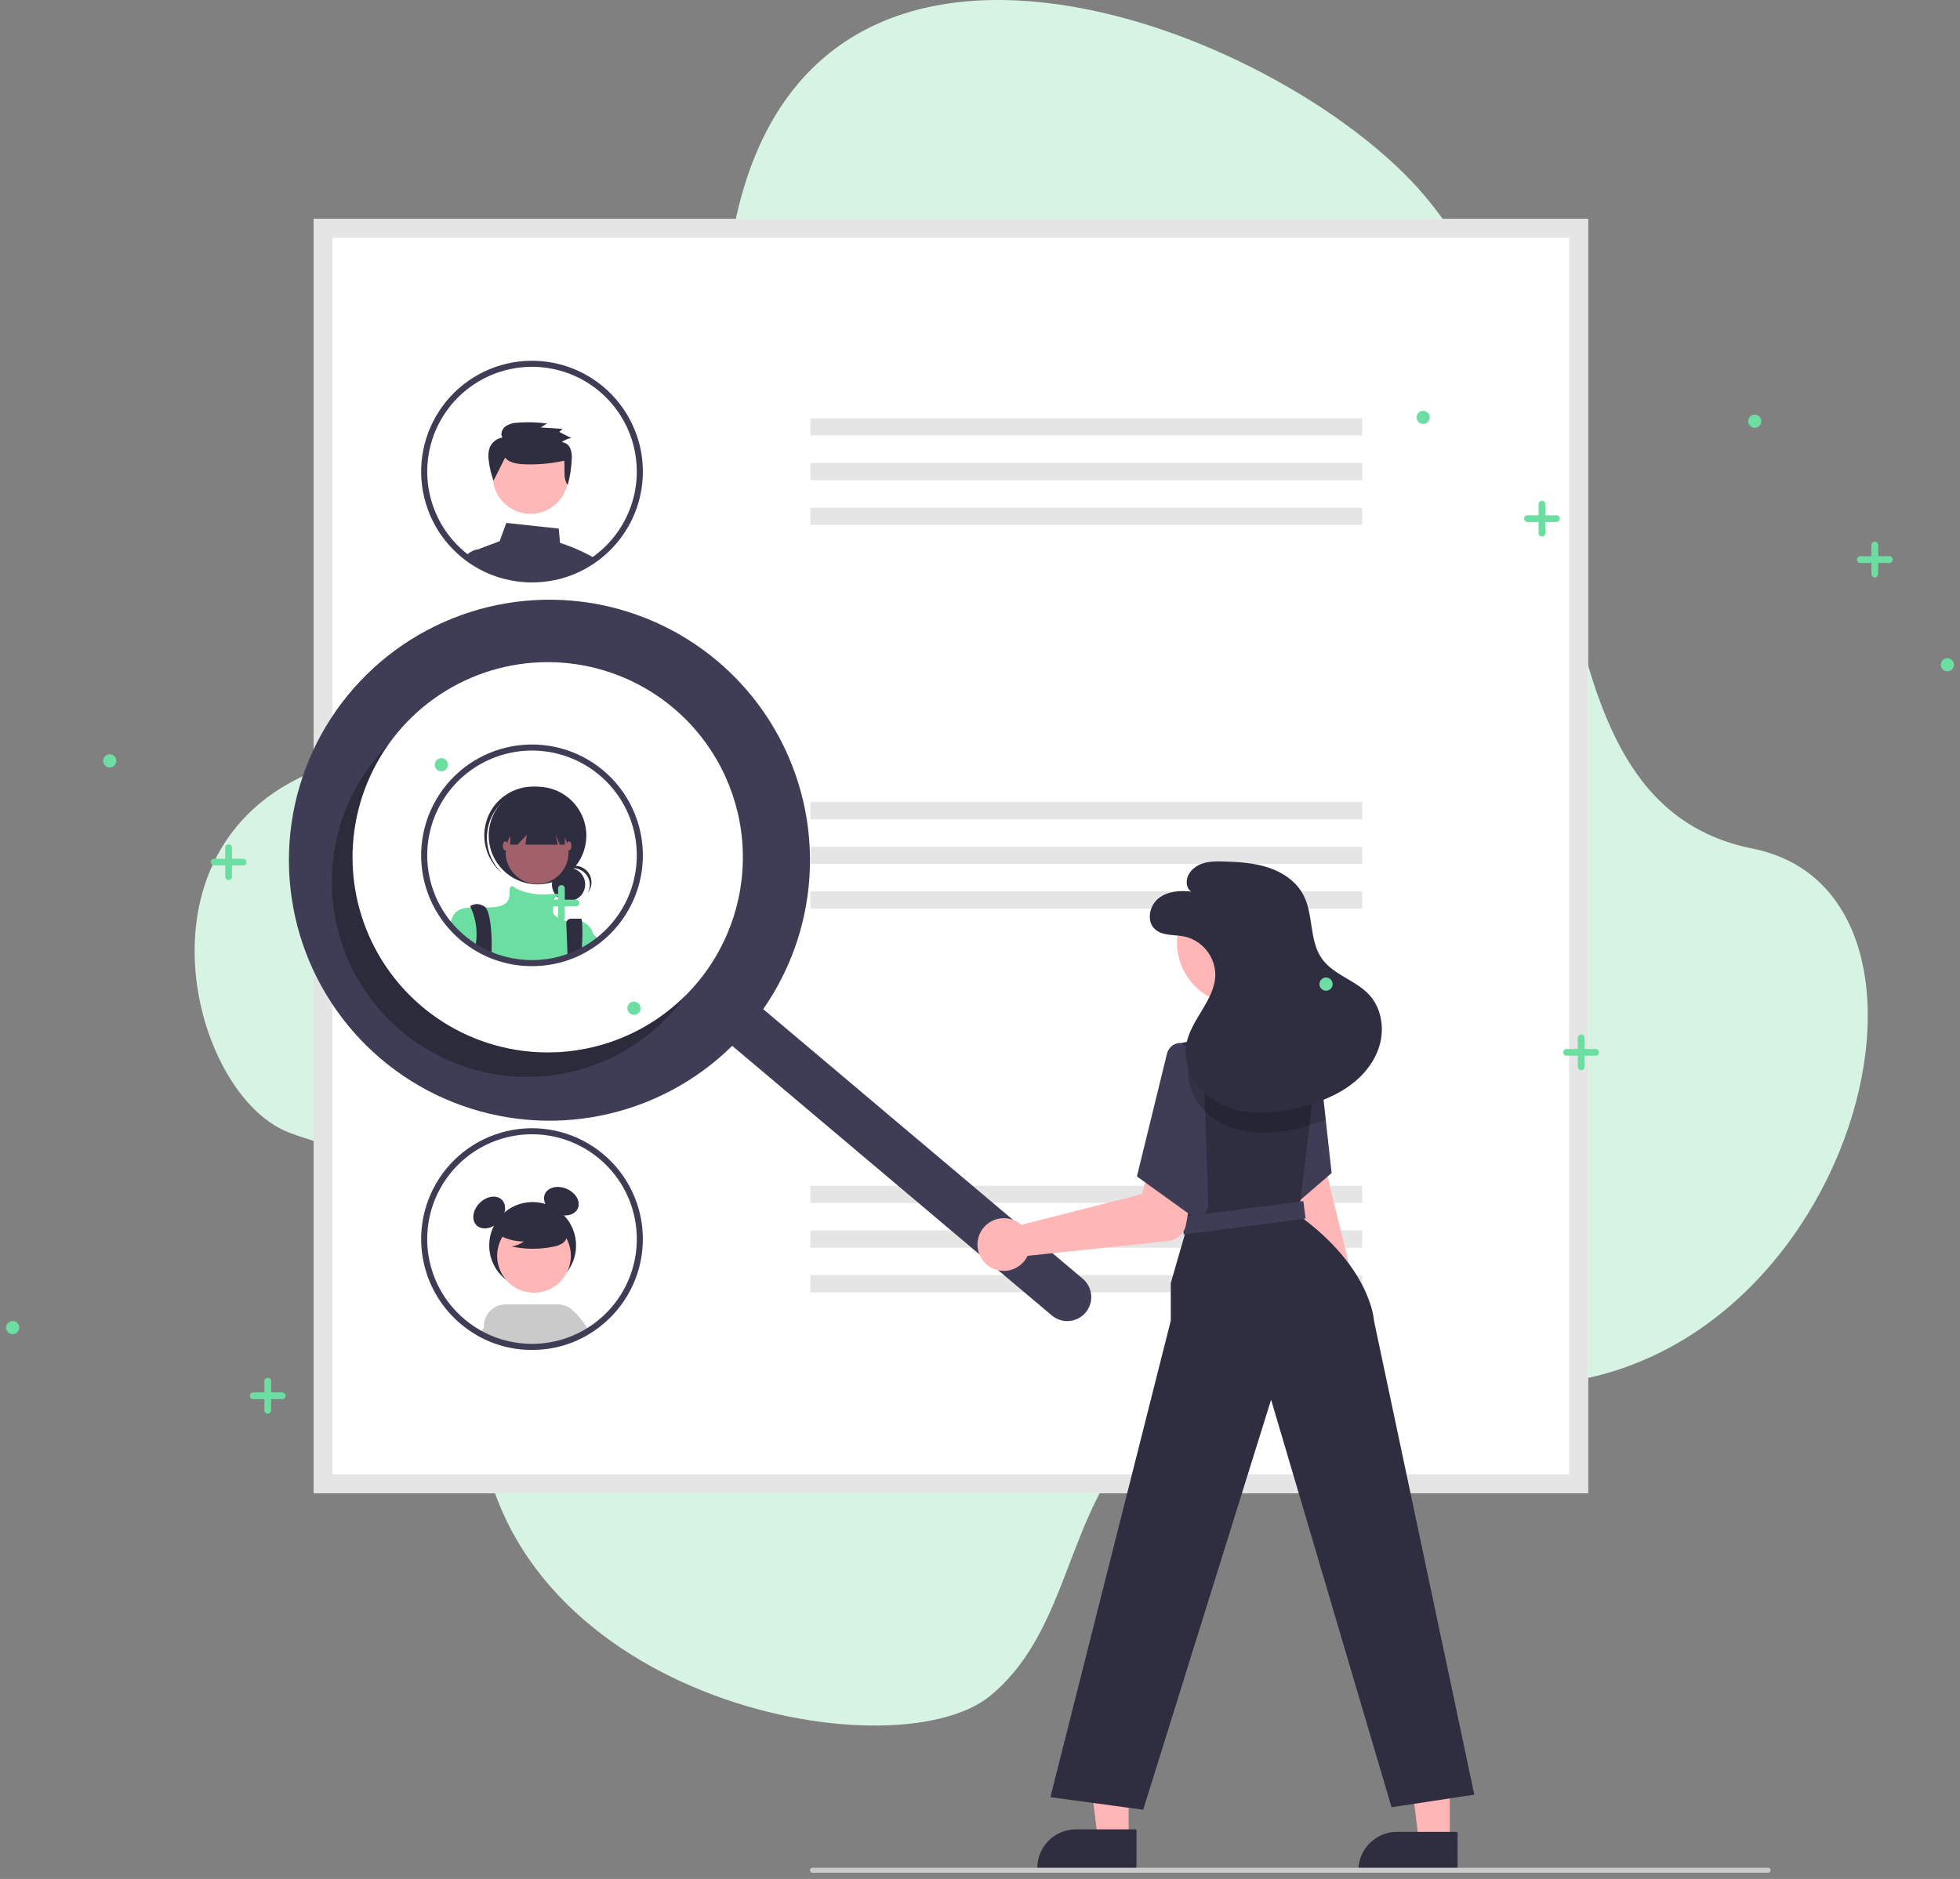 <svg width="291" height="279" viewBox="0 0 291 279" fill="none" xmlns="http://www.w3.org/2000/svg">
<rect x="0" y="0" width="291" height="279" fill="#808080" stroke="none"/>
<path d="M55.037 112.149C55.037 112.149 98.756 110.398 108.204 38.533C116.594 -25.29 190.315 3.76 211.626 29.202C239.231 62.159 224.516 118.852 260.227 126.014C295.938 133.176 272.618 212.804 218.41 205.183C150.978 195.701 167.293 235.105 147.05 251.783C132.522 263.753 72.953 252.23 70.968 208.779C69.297 172.215 53.874 172.331 42.941 168.185C27.175 162.206 17.24 118.901 55.037 112.149Z" fill="#D7F3E4"/>
<path d="M235.768 221.719H46.562V32.512H235.768V221.719Z" fill="white"/>
<path d="M235.768 221.719H46.562V32.512H235.768V221.719ZM49.357 218.923H232.973V35.307H49.357V218.923Z" fill="#E5E5E5"/>
<path d="M202.251 62.112H120.316V64.665H202.251V62.112Z" fill="#E5E5E5"/>
<path d="M202.251 68.749H120.316V71.301H202.251V68.749Z" fill="#E5E5E5"/>
<path d="M202.251 75.385H120.316V77.937H202.251V75.385Z" fill="#E5E5E5"/>
<path d="M202.251 119.096H120.316V121.648H202.251V119.096Z" fill="#E5E5E5"/>
<path d="M202.251 125.73H120.316V128.283H202.251V125.73Z" fill="#E5E5E5"/>
<path d="M202.251 132.366H120.316V134.919H202.251V132.366Z" fill="#E5E5E5"/>
<path d="M202.251 176.076H120.316V178.628H202.251V176.076Z" fill="#E5E5E5"/>
<path d="M202.251 182.713H120.316V185.265H202.251V182.713Z" fill="#E5E5E5"/>
<path d="M202.251 189.349H120.316V191.901H202.251V189.349Z" fill="#E5E5E5"/>
<path d="M87.516 82.448C86.116 81.711 84.655 81.096 83.149 80.611L82.957 78.487L75.169 77.647L74.18 80.363L71.385 81.411C71.285 81.449 71.19 81.499 71.101 81.559H71.098C70.942 81.665 70.809 81.801 70.708 81.959C70.606 82.118 70.538 82.295 70.507 82.481C70.478 82.666 70.485 82.854 70.528 83.036L70.676 83.642C70.888 83.769 71.107 83.89 71.326 84.005L71.465 84.076C71.784 84.242 72.109 84.398 72.443 84.543C72.511 84.573 72.584 84.602 72.652 84.632C72.658 84.635 72.661 84.635 72.667 84.638C72.824 84.703 72.98 84.765 73.14 84.824C73.664 85.024 74.198 85.195 74.741 85.338C76.126 85.707 77.553 85.894 78.987 85.893C79.51 85.893 80.027 85.87 80.538 85.819C81.706 85.712 82.858 85.479 83.977 85.125C83.98 85.125 83.983 85.122 83.985 85.122C84.692 84.897 85.382 84.624 86.051 84.304C86.053 84.301 86.059 84.301 86.062 84.298C86.213 84.227 86.358 84.15 86.506 84.076L86.576 84.041C86.695 83.979 86.813 83.917 86.931 83.852C87.227 83.689 87.516 83.518 87.802 83.335C87.882 83.287 87.959 83.237 88.039 83.184C88.151 83.11 88.263 83.033 88.373 82.954C88.098 82.776 87.811 82.608 87.516 82.448Z" fill="#3F3D56"/>
<path d="M72.9 83.757L72.412 81.556H71.139C71.126 81.556 71.113 81.557 71.1 81.559H71.097C70.64 81.597 70.199 81.75 69.815 82.002C69.555 82.168 69.323 82.376 69.13 82.616C69.508 82.903 69.901 83.169 70.306 83.423L70.323 83.432C70.439 83.503 70.557 83.573 70.675 83.641C70.888 83.769 71.106 83.89 71.325 84.005L71.464 84.076C71.783 84.241 72.108 84.398 72.442 84.543C72.51 84.572 72.584 84.602 72.651 84.631C72.657 84.634 72.66 84.634 72.666 84.637C72.823 84.702 72.979 84.764 73.139 84.823L72.9 83.757Z" fill="#3F3D56"/>
<path d="M78.758 76.305C81.856 76.305 84.367 73.793 84.367 70.696C84.367 67.598 81.856 65.087 78.758 65.087C75.661 65.087 73.149 67.598 73.149 70.696C73.149 73.793 75.661 76.305 78.758 76.305Z" fill="#FFB8B8"/>
<path d="M74.989 67.964C75.57 68.651 76.553 68.845 77.459 68.924C79.578 69.041 81.703 68.868 83.775 68.408C83.904 69.653 83.554 70.995 84.287 72.018C84.63 70.779 84.83 69.504 84.882 68.219C84.937 67.668 84.865 67.111 84.672 66.592C84.569 66.332 84.394 66.106 84.169 65.94C83.944 65.773 83.676 65.674 83.397 65.652C83.815 65.335 84.304 65.126 84.822 65.043L83.041 64.148L83.499 63.678L80.274 63.481L81.208 62.888C79.803 62.695 78.381 62.65 76.966 62.754C76.305 62.754 75.656 62.934 75.09 63.275C74.557 63.656 74.249 64.413 74.58 64.972C74.166 65.04 73.777 65.212 73.448 65.473C73.12 65.733 72.863 66.073 72.703 66.461C72.5 67.077 72.451 67.733 72.561 68.372C72.682 69.397 72.92 70.406 73.271 71.377L74.989 67.964Z" fill="#2F2E41"/>
<path d="M94.53 64.615C93.743 62.355 92.472 60.293 90.807 58.574C89.141 56.854 87.121 55.519 84.886 54.661C82.651 53.803 80.256 53.443 77.868 53.605C75.479 53.768 73.155 54.45 71.058 55.603C68.96 56.756 67.139 58.353 65.722 60.282C64.305 62.211 63.325 64.427 62.852 66.773C62.379 69.12 62.423 71.541 62.982 73.869C63.541 76.197 64.601 78.374 66.088 80.25C66.236 80.436 66.389 80.622 66.546 80.803C66.558 80.814 66.567 80.826 66.579 80.838C66.964 81.282 67.373 81.704 67.805 82.103C67.917 82.206 68.035 82.312 68.153 82.413C68.378 82.614 68.608 82.806 68.847 82.989C68.942 83.063 69.034 83.137 69.131 83.208C69.509 83.494 69.902 83.76 70.307 84.014L70.325 84.023C70.44 84.094 70.558 84.165 70.676 84.233C70.889 84.36 71.108 84.481 71.326 84.596L71.465 84.667C71.784 84.832 72.109 84.989 72.443 85.134C72.511 85.163 72.585 85.193 72.653 85.222C72.659 85.225 72.662 85.225 72.668 85.228C72.824 85.293 72.981 85.355 73.14 85.415C73.664 85.615 74.199 85.786 74.742 85.929C76.126 86.298 77.554 86.484 78.987 86.484C79.51 86.484 80.027 86.46 80.538 86.41C81.706 86.302 82.859 86.07 83.977 85.716C83.98 85.716 83.983 85.713 83.986 85.713C84.692 85.488 85.382 85.214 86.051 84.894C86.054 84.892 86.06 84.892 86.063 84.889C86.213 84.818 86.358 84.741 86.506 84.667L86.577 84.632C86.695 84.57 86.813 84.507 86.931 84.442C87.227 84.28 87.516 84.109 87.803 83.925C87.883 83.878 87.96 83.828 88.039 83.775C88.152 83.701 88.264 83.624 88.373 83.544C88.518 83.444 88.663 83.341 88.805 83.234C88.849 83.202 88.896 83.169 88.94 83.134C91.708 81.033 93.74 78.109 94.744 74.783C95.748 71.456 95.673 67.897 94.53 64.615ZM88.397 82.416C88.299 82.493 88.199 82.566 88.098 82.634C88.001 82.708 87.903 82.779 87.803 82.844C87.717 82.906 87.632 82.965 87.543 83.021L87.516 83.039C87.451 83.084 87.386 83.125 87.321 83.166C87.076 83.32 86.828 83.468 86.577 83.609L86.497 83.654C86.385 83.716 86.273 83.775 86.16 83.834C86.146 83.843 86.128 83.849 86.113 83.858L86.095 83.866C85.954 83.94 85.809 84.011 85.664 84.079C85.105 84.348 84.53 84.581 83.942 84.776C83.865 84.803 83.788 84.829 83.711 84.853C82.653 85.19 81.561 85.412 80.455 85.515C79.971 85.559 79.48 85.583 78.987 85.583C77.631 85.586 76.281 85.409 74.972 85.057C74.3 84.882 73.642 84.659 73.001 84.389C72.969 84.374 72.933 84.363 72.901 84.348C72.866 84.333 72.833 84.321 72.8 84.307C72.765 84.292 72.733 84.277 72.697 84.259C72.419 84.138 72.145 84.005 71.876 83.866L71.746 83.799C71.418 83.627 71.096 83.444 70.783 83.249C70.691 83.193 70.597 83.134 70.508 83.072C70.484 83.057 70.463 83.042 70.44 83.027C70.23 82.888 70.02 82.744 69.817 82.593C69.678 82.49 69.539 82.386 69.403 82.28C69.175 82.109 68.957 81.925 68.744 81.736C68.632 81.642 68.522 81.538 68.416 81.441C67.997 81.054 67.601 80.644 67.228 80.212C67.105 80.07 66.983 79.928 66.868 79.78C66.842 79.751 66.817 79.721 66.794 79.689C64.875 77.267 63.72 74.328 63.478 71.246C63.235 68.165 63.916 65.082 65.433 62.389C66.95 59.696 69.235 57.517 71.996 56.128C74.757 54.739 77.869 54.204 80.936 54.591C84.002 54.978 86.884 56.27 89.213 58.301C91.542 60.333 93.214 63.012 94.014 65.997C94.815 68.982 94.708 72.138 93.707 75.062C92.707 77.987 90.858 80.546 88.397 82.416Z" fill="#3F3D56"/>
<path d="M94.53 121.597C93.743 119.336 92.472 117.274 90.807 115.555C89.141 113.836 87.121 112.501 84.886 111.643C82.651 110.784 80.256 110.424 77.868 110.587C75.479 110.75 73.155 111.431 71.058 112.584C68.96 113.738 67.139 115.334 65.722 117.264C64.305 119.193 63.325 121.408 62.852 123.755C62.379 126.101 62.423 128.523 62.982 130.85C63.541 133.178 64.601 135.356 66.088 137.232C66.236 137.418 66.389 137.604 66.546 137.784C66.558 137.796 66.567 137.808 66.578 137.82C66.963 138.263 67.373 138.685 67.805 139.084C67.917 139.187 68.035 139.294 68.153 139.394C68.378 139.595 68.608 139.787 68.847 139.97C69.315 140.339 69.802 140.681 70.307 140.996L70.325 141.004C70.653 141.208 70.986 141.397 71.326 141.578L71.465 141.648C71.784 141.814 72.109 141.97 72.443 142.115C72.511 142.145 72.585 142.174 72.653 142.204C72.659 142.207 72.662 142.207 72.668 142.21C73.342 142.49 74.035 142.724 74.742 142.91C76.126 143.279 77.554 143.466 78.987 143.465C79.51 143.465 80.027 143.442 80.538 143.392C81.706 143.284 82.859 143.051 83.977 142.697C83.98 142.697 83.983 142.694 83.986 142.694C84.692 142.469 85.382 142.196 86.051 141.876C86.054 141.873 86.06 141.873 86.063 141.87C86.213 141.799 86.358 141.722 86.506 141.648L86.577 141.613C86.695 141.551 86.813 141.489 86.931 141.424C87.227 141.261 87.516 141.09 87.803 140.907C87.883 140.86 87.959 140.809 88.039 140.756C88.299 140.585 88.556 140.402 88.804 140.216C88.849 140.183 88.896 140.151 88.94 140.115C91.708 138.014 93.74 135.091 94.744 131.764C95.748 128.438 95.673 124.878 94.53 121.597Z" fill="white"/>
<path d="M84.417 133.792C85.779 133.792 86.883 132.687 86.883 131.325C86.883 129.963 85.779 128.858 84.417 128.858C83.055 128.858 81.95 129.963 81.95 131.325C81.95 132.687 83.055 133.792 84.417 133.792Z" fill="#2F2E41"/>
<path d="M85.104 128.926C85.531 128.926 85.951 129.036 86.322 129.247C86.694 129.458 87.004 129.761 87.222 130.128C87.441 130.495 87.561 130.912 87.571 131.338C87.58 131.765 87.478 132.187 87.276 132.563C87.49 132.295 87.645 131.986 87.733 131.655C87.821 131.324 87.839 130.978 87.785 130.64C87.732 130.302 87.609 129.978 87.424 129.69C87.239 129.402 86.995 129.156 86.71 128.967C86.424 128.778 86.102 128.65 85.764 128.593C85.427 128.535 85.081 128.548 84.749 128.632C84.417 128.715 84.106 128.867 83.835 129.077C83.565 129.287 83.341 129.552 83.179 129.853C83.409 129.564 83.702 129.33 84.036 129.169C84.369 129.009 84.734 128.925 85.104 128.926Z" fill="#2F2E41"/>
<path d="M79.808 131.319C83.809 131.319 87.053 128.075 87.053 124.073C87.053 120.071 83.809 116.827 79.808 116.827C75.806 116.827 72.561 120.071 72.561 124.073C72.561 128.075 75.806 131.319 79.808 131.319Z" fill="#2F2E41"/>
<path d="M74.12 119.577C75.368 118.173 77.113 117.309 78.987 117.167C80.861 117.026 82.716 117.617 84.162 118.818C84.103 118.761 84.043 118.704 83.982 118.65C82.551 117.367 80.669 116.706 78.75 116.812C76.831 116.917 75.033 117.78 73.75 119.212C72.468 120.643 71.807 122.525 71.912 124.444C72.018 126.363 72.881 128.162 74.312 129.444C74.326 129.456 74.34 129.468 74.354 129.481C74.415 129.535 74.478 129.587 74.541 129.639C73.18 128.344 72.375 126.571 72.296 124.694C72.218 122.816 72.871 120.982 74.12 119.577Z" fill="#2F2E41"/>
<path d="M79.745 131.257C82.322 131.257 84.412 129.168 84.412 126.591C84.412 124.013 82.322 121.924 79.745 121.924C77.168 121.924 75.078 124.013 75.078 126.591C75.078 129.168 77.168 131.257 79.745 131.257Z" fill="#A0616A"/>
<path d="M88.096 138.75V140.316C87.809 140.499 87.519 140.67 87.224 140.833C87.106 140.898 86.988 140.96 86.87 141.022L86.799 141.057C86.651 141.131 86.506 141.208 86.356 141.279C86.353 141.282 86.347 141.282 86.344 141.285C85.675 141.605 84.985 141.878 84.278 142.103C84.276 142.103 84.273 142.106 84.27 142.106C83.151 142.46 81.999 142.693 80.831 142.8C80.32 142.851 79.803 142.874 79.28 142.874C77.846 142.875 76.419 142.688 75.034 142.319C74.328 142.133 73.635 141.899 72.96 141.619C72.954 141.616 72.951 141.616 72.945 141.613C72.877 141.583 72.804 141.554 72.736 141.524C72.402 141.379 72.077 141.223 71.758 141.057L71.619 140.986C71.279 140.806 70.945 140.617 70.617 140.413L70.6 140.404C70.095 140.09 69.607 139.748 69.14 139.379C68.901 139.196 68.67 139.004 68.446 138.803C68.328 138.703 68.21 138.596 68.097 138.493C67.666 138.094 67.256 137.672 66.871 137.228C66.922 136.921 66.997 136.617 67.096 136.321L67.099 136.319C67.116 136.268 67.137 136.219 67.161 136.171C67.177 136.128 67.196 136.087 67.217 136.047C67.746 135.057 68.703 134.812 69.891 134.759C70.561 134.729 71.303 134.762 72.086 134.753C72.499 134.75 72.928 134.735 73.356 134.697C76.059 134.451 75.569 132.856 75.69 131.996C75.811 131.163 76.562 131.884 76.612 131.931L76.615 131.934C78.144 132.65 79.837 132.947 81.519 132.794C81.809 132.758 82.098 132.738 82.388 132.729C83.15 132.72 82.984 132.939 82.722 133.119C82.594 133.203 82.461 133.278 82.323 133.343C82.323 133.343 82.202 134.082 82.078 135.187C81.959 136.245 83.986 136.741 84.154 136.779C84.158 136.782 84.162 136.783 84.166 136.782C84.906 136.59 85.686 136.611 86.415 136.841H86.418C86.834 136.995 87.206 137.249 87.499 137.583C87.792 137.916 87.997 138.317 88.096 138.75Z" fill="#6DDEA2"/>
<path d="M72.992 140.651C72.992 140.869 72.986 141.079 72.977 141.277C72.974 141.395 72.968 141.51 72.962 141.62C72.956 141.617 72.953 141.617 72.947 141.614C72.879 141.584 72.805 141.555 72.737 141.525C72.404 141.38 72.079 141.224 71.76 141.058L71.621 140.987C71.281 140.807 70.947 140.618 70.619 140.414C70.628 140.311 70.643 140.207 70.657 140.104C70.69 139.877 70.717 139.646 70.734 139.419C70.85 137.82 70.561 136.219 69.892 134.762V134.759C69.833 134.641 69.798 134.576 69.798 134.576C69.798 134.576 70.657 133.838 71.883 134.576C71.962 134.622 72.031 134.682 72.088 134.754C72.826 135.625 73.027 138.556 72.992 140.651Z" fill="#2F2E41"/>
<path d="M86.408 140.248C86.396 140.579 86.378 140.924 86.358 141.276V141.279C86.355 141.282 86.349 141.282 86.346 141.285C85.677 141.605 84.987 141.878 84.281 142.103C84.278 142.103 84.275 142.106 84.272 142.106L84.239 141.276L84.236 141.167L84.08 137.125C84.076 137.034 84.09 136.942 84.122 136.856C84.154 136.771 84.203 136.692 84.267 136.626C84.33 136.56 84.406 136.507 84.49 136.471C84.574 136.435 84.665 136.416 84.756 136.416H86.254C86.328 136.416 86.381 136.567 86.417 136.838V136.841C86.489 137.976 86.487 139.114 86.408 140.248Z" fill="#2F2E41"/>
<path d="M75.755 120.758V125.426H76.836L78.211 123.952L78.027 125.426H82.804L82.509 123.952L83.1 125.426H83.861V120.758H75.755Z" fill="#2F2E41"/>
<path d="M75.02 126.283C75.223 126.283 75.388 125.981 75.388 125.608C75.388 125.235 75.223 124.933 75.02 124.933C74.816 124.933 74.651 125.235 74.651 125.608C74.651 125.981 74.816 126.283 75.02 126.283Z" fill="#A0616A"/>
<path d="M84.476 126.283C84.679 126.283 84.844 125.981 84.844 125.608C84.844 125.235 84.679 124.933 84.476 124.933C84.272 124.933 84.107 125.235 84.107 125.608C84.107 125.981 84.272 126.283 84.476 126.283Z" fill="#A0616A"/>
<path d="M89.1 139.625C88.851 139.811 88.594 139.994 88.334 140.166C88.255 140.219 88.178 140.269 88.098 140.316C87.811 140.499 87.522 140.671 87.227 140.833C87.108 140.898 86.99 140.96 86.872 141.022V137.767C86.872 137.767 87.345 138.145 88.098 138.774C88.193 138.854 88.29 138.937 88.394 139.025C88.612 139.208 88.849 139.409 89.1 139.625Z" fill="#6DDEA2"/>
<path d="M94.53 121.597C93.743 119.336 92.472 117.274 90.807 115.555C89.141 113.836 87.121 112.501 84.886 111.643C82.651 110.784 80.256 110.424 77.868 110.587C75.479 110.75 73.155 111.431 71.058 112.584C68.96 113.738 67.139 115.334 65.722 117.264C64.305 119.193 63.325 121.408 62.852 123.755C62.379 126.101 62.423 128.523 62.982 130.85C63.541 133.178 64.601 135.356 66.088 137.232C66.236 137.418 66.389 137.604 66.546 137.784C66.558 137.796 66.567 137.808 66.578 137.82C66.963 138.263 67.373 138.685 67.805 139.084C67.917 139.187 68.035 139.294 68.153 139.394C68.378 139.595 68.608 139.787 68.847 139.97C69.315 140.339 69.802 140.681 70.307 140.996L70.325 141.004C70.653 141.208 70.986 141.397 71.326 141.578L71.465 141.648C71.784 141.814 72.109 141.97 72.443 142.115C72.511 142.145 72.585 142.174 72.653 142.204C72.659 142.207 72.662 142.207 72.668 142.21C73.342 142.49 74.035 142.724 74.742 142.91C76.126 143.279 77.554 143.466 78.987 143.465C79.51 143.465 80.027 143.442 80.538 143.392C81.706 143.284 82.859 143.051 83.977 142.697C83.98 142.697 83.983 142.694 83.986 142.694C84.692 142.469 85.382 142.196 86.051 141.876C86.054 141.873 86.06 141.873 86.063 141.87C86.213 141.799 86.358 141.722 86.506 141.648L86.577 141.613C86.695 141.551 86.813 141.489 86.931 141.424C87.227 141.261 87.516 141.09 87.803 140.907C87.883 140.86 87.959 140.809 88.039 140.756C88.299 140.585 88.556 140.402 88.804 140.216C88.849 140.183 88.896 140.151 88.94 140.115C91.708 138.014 93.74 135.091 94.744 131.764C95.748 128.438 95.673 124.878 94.53 121.597ZM88.397 139.397C88.299 139.474 88.199 139.548 88.098 139.616C88.001 139.69 87.903 139.761 87.803 139.826C87.717 139.888 87.632 139.947 87.543 140.003C87.469 140.053 87.395 140.1 87.321 140.148C87.076 140.301 86.828 140.449 86.577 140.591L86.497 140.635C86.385 140.697 86.272 140.756 86.16 140.815C86.145 140.824 86.128 140.83 86.113 140.839L86.095 140.848C85.953 140.922 85.809 140.993 85.664 141.061C85.105 141.33 84.53 141.562 83.941 141.758C83.865 141.784 83.788 141.811 83.711 141.835C82.653 142.171 81.561 142.393 80.455 142.496C79.971 142.541 79.48 142.564 78.987 142.564C77.631 142.567 76.281 142.39 74.972 142.038C74.3 141.863 73.641 141.64 73.001 141.371C72.933 141.344 72.865 141.315 72.8 141.288C72.765 141.273 72.732 141.258 72.697 141.241C72.419 141.12 72.144 140.987 71.876 140.848L71.746 140.78C71.418 140.608 71.096 140.425 70.782 140.23C70.667 140.159 70.552 140.086 70.44 140.009C70.085 139.775 69.74 139.524 69.403 139.261C69.175 139.09 68.957 138.907 68.744 138.718C68.632 138.623 68.522 138.52 68.416 138.422C67.997 138.035 67.601 137.625 67.228 137.193C67.104 137.051 66.983 136.91 66.868 136.762C66.842 136.733 66.817 136.702 66.794 136.67C64.874 134.248 63.72 131.309 63.477 128.228C63.235 125.147 63.916 122.063 65.433 119.37C66.95 116.678 69.235 114.498 71.996 113.109C74.757 111.72 77.869 111.185 80.936 111.572C84.002 111.96 86.883 113.251 89.213 115.282C91.542 117.314 93.213 119.993 94.014 122.978C94.814 125.963 94.708 129.119 93.707 132.044C92.707 134.968 90.858 137.528 88.397 139.397Z" fill="#3F3D56"/>
<path d="M79.08 191.386C82.642 191.386 85.529 188.499 85.529 184.938C85.529 181.376 82.642 178.489 79.08 178.489C75.519 178.489 72.632 181.376 72.632 184.938C72.632 188.499 75.519 191.386 79.08 191.386Z" fill="#2F2E41"/>
<path d="M74.045 181.461C75.087 180.419 75.298 178.941 74.517 178.159C73.735 177.378 72.257 177.589 71.215 178.631C70.173 179.673 69.962 181.151 70.743 181.933C71.525 182.714 73.003 182.503 74.045 181.461Z" fill="#2F2E41"/>
<path d="M85.8 179.413C86.234 178.397 85.488 177.104 84.132 176.525C82.777 175.946 81.327 176.3 80.893 177.317C80.458 178.333 81.205 179.627 82.56 180.205C83.915 180.784 85.366 180.43 85.8 179.413Z" fill="#2F2E41"/>
<path d="M86.792 197.446L86.032 196.25C85.71 195.53 85.115 194.967 84.378 194.684C83.642 194.402 82.823 194.422 82.102 194.742C81.38 195.062 80.815 195.655 80.53 196.39C80.245 197.126 80.263 197.945 80.58 198.667L80.796 199.442L81.041 200.321C82.037 200.195 83.019 199.981 83.976 199.68C83.979 199.68 83.982 199.678 83.984 199.676C84.691 199.452 85.382 199.179 86.051 198.857C86.054 198.853 86.058 198.853 86.062 198.85C86.211 198.779 86.356 198.704 86.505 198.63C86.529 198.619 86.553 198.606 86.576 198.593C86.695 198.533 86.814 198.47 86.93 198.406C87.049 198.343 87.164 198.276 87.276 198.205L86.792 197.446Z" fill="#CACACA"/>
<path d="M79.283 191.95C82.306 191.95 84.756 189.5 84.756 186.478C84.756 183.455 82.306 181.005 79.283 181.005C76.261 181.005 73.811 183.455 73.811 186.478C73.811 189.5 76.261 191.95 79.283 191.95Z" fill="#FFB6B6"/>
<path d="M87.187 197.211C86.583 196.207 85.834 195.298 84.963 194.514C84.367 193.982 83.595 193.687 82.796 193.688H75.086C74.642 193.687 74.203 193.778 73.795 193.955C73.387 194.131 73.02 194.389 72.716 194.713C72.412 195.037 72.178 195.42 72.027 195.838C71.877 196.256 71.814 196.7 71.843 197.144C71.859 197.394 71.904 197.641 71.977 197.881C72.032 198.055 72.1 198.224 72.181 198.388L72.561 199.147C72.591 199.158 72.621 199.173 72.651 199.185C72.658 199.188 72.662 199.188 72.666 199.192C72.822 199.255 72.978 199.319 73.138 199.378C73.663 199.579 74.197 199.75 74.74 199.892C75.614 200.127 76.506 200.287 77.407 200.373C77.932 200.421 78.457 200.447 78.986 200.447C79.511 200.447 80.025 200.421 80.539 200.373C80.706 200.358 80.874 200.339 81.042 200.32C82.037 200.195 83.019 199.98 83.976 199.68C83.979 199.68 83.982 199.678 83.984 199.676C84.691 199.452 85.382 199.178 86.051 198.857C86.055 198.853 86.058 198.853 86.062 198.849C86.211 198.779 86.356 198.704 86.505 198.63C86.529 198.619 86.553 198.606 86.576 198.592C86.695 198.533 86.814 198.469 86.93 198.406C87.049 198.343 87.164 198.276 87.276 198.205C87.395 198.142 87.507 198.071 87.622 198C87.481 197.721 87.336 197.46 87.187 197.211Z" fill="#CACACA"/>
<path d="M76.483 194.687C75.769 194.353 74.953 194.316 74.212 194.582C73.471 194.849 72.865 195.398 72.528 196.11L71.842 197.145L71.515 197.64L71.016 198.393C71.12 198.448 71.22 198.504 71.325 198.56L71.462 198.631C71.783 198.795 72.107 198.951 72.442 199.096C72.479 199.115 72.52 199.13 72.561 199.149C72.591 199.16 72.621 199.175 72.65 199.186C72.658 199.19 72.662 199.19 72.665 199.193C72.822 199.257 72.978 199.32 73.138 199.38C73.662 199.58 74.197 199.751 74.74 199.893C75.614 200.128 76.506 200.289 77.406 200.374L77.667 199.491L77.921 198.65C78.254 197.933 78.29 197.114 78.021 196.371C77.751 195.628 77.198 195.022 76.483 194.687Z" fill="#CACACA"/>
<path d="M73.532 183.035C74.783 183.897 76.267 184.356 77.786 184.35C77.244 184.725 76.627 184.979 75.978 185.094C77.998 185.527 80.085 185.538 82.109 185.128C82.559 185.056 82.993 184.907 83.392 184.687C83.591 184.576 83.765 184.424 83.901 184.242C84.038 184.059 84.134 183.85 84.184 183.628C84.319 182.859 83.72 182.161 83.098 181.691C82.145 180.981 81.047 180.493 79.882 180.26C78.717 180.027 77.515 180.056 76.363 180.345C75.596 180.499 74.897 180.894 74.369 181.472C74.113 181.766 73.959 182.135 73.928 182.523C73.898 182.912 73.994 183.3 74.201 183.63L73.532 183.035Z" fill="#2F2E41"/>
<path d="M94.531 178.578C93.744 176.317 92.474 174.255 90.808 172.535C89.142 170.816 87.122 169.481 84.887 168.622C82.652 167.764 80.257 167.404 77.868 167.566C75.48 167.729 73.156 168.411 71.058 169.564C68.96 170.717 67.139 172.314 65.722 174.243C64.304 176.173 63.325 178.388 62.852 180.735C62.379 183.082 62.423 185.503 62.983 187.831C63.541 190.159 64.602 192.337 66.089 194.213C66.234 194.399 66.391 194.585 66.547 194.764C66.556 194.777 66.566 194.79 66.577 194.801C66.963 195.245 67.373 195.666 67.806 196.064C67.918 196.168 68.033 196.276 68.152 196.376C68.376 196.578 68.606 196.768 68.849 196.95C68.942 197.025 69.035 197.099 69.132 197.17C69.508 197.457 69.903 197.721 70.305 197.978C70.312 197.978 70.318 197.981 70.323 197.985C70.439 198.056 70.558 198.127 70.677 198.194C70.789 198.261 70.904 198.328 71.016 198.391C71.12 198.447 71.221 198.503 71.325 198.559L71.463 198.63C71.783 198.794 72.107 198.95 72.443 199.095C72.48 199.114 72.521 199.129 72.562 199.147C72.592 199.159 72.621 199.173 72.651 199.185C72.659 199.188 72.662 199.188 72.666 199.192C72.822 199.255 72.979 199.319 73.139 199.378C73.663 199.579 74.198 199.75 74.74 199.892C75.614 200.127 76.506 200.288 77.407 200.373C77.932 200.421 78.457 200.447 78.986 200.447C79.511 200.447 80.025 200.421 80.539 200.373C80.707 200.358 80.874 200.339 81.042 200.321C82.037 200.195 83.019 199.98 83.977 199.68C83.98 199.68 83.982 199.678 83.984 199.676C84.692 199.452 85.382 199.178 86.051 198.857C86.055 198.853 86.058 198.853 86.062 198.849C86.211 198.779 86.356 198.704 86.505 198.63C86.53 198.619 86.553 198.606 86.576 198.592C86.695 198.533 86.815 198.47 86.93 198.406C87.049 198.343 87.165 198.276 87.276 198.205C87.396 198.142 87.507 198.071 87.623 198C87.682 197.963 87.742 197.926 87.802 197.889C87.883 197.84 87.958 197.792 88.04 197.736C88.152 197.665 88.263 197.587 88.371 197.509C88.516 197.408 88.662 197.304 88.803 197.196C88.851 197.165 88.897 197.131 88.941 197.095C91.707 194.993 93.737 192.07 94.741 188.744C95.745 185.418 95.672 181.86 94.531 178.578ZM88.397 196.376C88.3 196.455 88.2 196.529 88.1 196.596C87.999 196.671 87.902 196.741 87.802 196.809C87.716 196.868 87.63 196.928 87.541 196.984C87.533 196.991 87.524 196.997 87.515 197.002C87.451 197.047 87.384 197.088 87.321 197.129C87.276 197.155 87.232 197.185 87.187 197.211C87.057 197.293 86.926 197.371 86.792 197.445C86.722 197.49 86.647 197.531 86.576 197.572C86.55 197.587 86.524 197.602 86.498 197.617C86.382 197.68 86.271 197.736 86.159 197.795C86.144 197.807 86.126 197.81 86.115 197.822C86.108 197.822 86.101 197.824 86.096 197.829C85.954 197.903 85.809 197.974 85.664 198.041C85.105 198.31 84.529 198.543 83.939 198.738C83.865 198.764 83.787 198.794 83.712 198.816C82.762 199.117 81.786 199.327 80.796 199.442C80.684 199.456 80.569 199.468 80.454 199.479C79.969 199.524 79.481 199.546 78.986 199.546C78.547 199.546 78.103 199.527 77.668 199.49C76.757 199.414 75.854 199.257 74.971 199.021C74.299 198.846 73.641 198.622 73.001 198.35C72.968 198.335 72.934 198.324 72.901 198.309C72.863 198.295 72.834 198.283 72.8 198.268C72.763 198.254 72.733 198.239 72.696 198.22C72.454 198.116 72.212 198 71.977 197.881C71.944 197.863 71.91 197.848 71.877 197.829L71.746 197.762C71.668 197.721 71.59 197.68 71.515 197.639C71.266 197.505 71.02 197.36 70.782 197.211C70.692 197.155 70.595 197.095 70.506 197.036L70.439 196.991C70.23 196.849 70.022 196.708 69.817 196.555C69.679 196.451 69.538 196.35 69.404 196.242C69.176 196.071 68.957 195.889 68.744 195.699C68.632 195.606 68.521 195.501 68.417 195.404C67.997 195.018 67.601 194.608 67.229 194.175C67.106 194.034 66.983 193.892 66.867 193.743C66.841 193.714 66.819 193.684 66.793 193.65C64.873 191.228 63.718 188.288 63.475 185.207C63.233 182.125 63.913 179.041 65.43 176.348C66.948 173.655 69.233 171.475 71.994 170.086C74.755 168.697 77.868 168.161 80.935 168.548C84.001 168.935 86.883 170.227 89.213 172.259C91.543 174.29 93.215 176.97 94.015 179.955C94.816 182.941 94.709 186.097 93.709 189.022C92.708 191.947 90.859 194.507 88.397 196.376Z" fill="#3F3D56"/>
<path d="M106.522 98.167C100.791 93.332 93.778 90.266 86.336 89.343C78.895 88.42 71.346 89.68 64.607 92.97C57.868 96.259 52.231 101.436 48.382 107.871C44.532 114.306 42.635 121.721 42.923 129.214C43.211 136.707 45.67 143.955 50.002 150.076C54.334 156.197 60.351 160.927 67.322 163.69C74.293 166.453 81.916 167.131 89.265 165.64C96.614 164.149 103.372 160.555 108.715 155.294L156.162 195.33C156.885 195.937 157.818 196.233 158.759 196.153C159.699 196.073 160.569 195.623 161.178 194.903C161.787 194.182 162.086 193.249 162.008 192.309C161.931 191.368 161.484 190.497 160.765 189.886L160.76 189.881L113.312 149.845C118.824 141.935 121.183 132.251 119.927 122.691C118.671 113.132 113.89 104.386 106.522 98.167ZM103.463 145.99C99.767 150.371 94.854 153.557 89.347 155.146C83.84 156.735 77.985 156.655 72.523 154.916C67.062 153.177 62.238 149.858 58.663 145.378C55.087 140.898 52.921 135.459 52.437 129.747C51.953 124.036 53.174 118.309 55.944 113.292C58.715 108.274 62.912 104.191 68.003 101.558C73.094 98.926 78.852 97.862 84.548 98.501C90.244 99.141 95.623 101.455 100.003 105.152C105.877 110.109 109.542 117.196 110.191 124.854C110.84 132.513 108.42 140.116 103.463 145.99Z" fill="#3F3D56"/>
<path opacity="0.3" d="M62.623 149.448C57.063 144.757 53.471 138.146 52.56 130.929C51.649 123.711 53.486 116.415 57.705 110.489C57.151 111.047 56.615 111.632 56.098 112.243C53.644 115.151 51.786 118.515 50.632 122.141C49.478 125.768 49.049 129.586 49.37 133.378C49.691 137.17 50.756 140.862 52.504 144.243C54.252 147.623 56.649 150.626 59.558 153.081C62.467 155.535 65.83 157.392 69.457 158.547C73.083 159.701 76.901 160.13 80.694 159.809C84.486 159.488 88.177 158.422 91.558 156.674C94.939 154.926 97.942 152.53 100.396 149.621C100.912 149.009 101.398 148.383 101.854 147.742C96.722 152.898 89.839 155.936 82.572 156.252C75.304 156.568 68.183 154.14 62.623 149.448Z" fill="black"/>
<path d="M202.175 196.826C202.545 196.374 202.812 195.845 202.957 195.278C203.101 194.712 203.119 194.12 203.011 193.545C202.902 192.971 202.668 192.427 202.326 191.952C201.984 191.478 201.542 191.084 201.032 190.798L192.383 155.399L186.074 157.413L195.413 192.571C194.991 193.46 194.909 194.474 195.184 195.42C195.458 196.365 196.071 197.177 196.904 197.702C197.737 198.226 198.734 198.427 199.706 198.265C200.677 198.104 201.556 197.592 202.175 196.826Z" fill="#FFB6B6"/>
<path d="M197.706 174.184L193.096 178.161L186.645 183.722L183.796 169.145L183.498 167.629L183.264 166.426L189.8 155.041L195.248 155.353L195.621 155.376L195.628 155.458L195.714 156.222L196.831 166.269L196.857 166.512L197.706 174.184Z" fill="#3F3D56"/>
<path d="M167.568 273.128L163.002 273.128L160.83 255.517L167.569 255.517L167.568 273.128Z" fill="#FFB6B6"/>
<path d="M168.734 277.554L154.012 277.553V277.367C154.012 275.847 154.616 274.39 155.69 273.315C156.765 272.241 158.222 271.637 159.742 271.637H159.742L168.734 271.637L168.734 277.554Z" fill="#2F2E41"/>
<path d="M215.239 273.5L210.673 273.5L208.501 255.889L215.24 255.889L215.239 273.5Z" fill="#FFB6B6"/>
<path d="M216.404 277.926L201.682 277.925V277.739C201.682 276.219 202.286 274.762 203.36 273.687C204.435 272.613 205.892 272.009 207.412 272.009H207.412L216.404 272.009L216.404 277.926Z" fill="#2F2E41"/>
<path d="M218.89 266.49L206.6 268.352L188.719 207.84L169.729 268.725L155.949 266.862L173.826 196.101V190.514L176.247 182.135L175.993 179.867L174.232 164.005L173.468 157.126L173.419 156.682C173.377 156.309 173.476 155.934 173.696 155.63C173.916 155.326 174.241 155.114 174.608 155.037L180.343 153.83H189.717L195.248 155.353L195.628 155.458L195.799 155.506L195.714 156.221L194.417 167.089L194.347 167.684L193.095 178.161L192.82 180.459C203.62 188.28 203.993 196.101 203.993 196.101L218.89 266.49Z" fill="#2F2E41"/>
<path d="M183.895 149.118C188.947 149.118 193.043 145.022 193.043 139.97C193.043 134.919 188.947 130.823 183.895 130.823C178.843 130.823 174.748 134.919 174.748 139.97C174.748 145.022 178.843 149.118 183.895 149.118Z" fill="#FFB6B6"/>
<path d="M193.504 178.356L175.409 180.723L175.747 183.308L193.842 180.941L193.504 178.356Z" fill="#3F3D56"/>
<path d="M151.137 181.502C151.31 181.614 151.474 181.74 151.627 181.877L169.525 177.315L170.746 172.997L177.503 173.988L176.084 181.842C175.97 182.476 175.652 183.056 175.18 183.495C174.707 183.934 174.105 184.208 173.464 184.275L152.567 186.476C152.226 187.193 151.675 187.789 150.987 188.186C150.3 188.582 149.507 188.76 148.716 188.695C147.925 188.63 147.172 188.326 146.558 187.823C145.944 187.32 145.497 186.642 145.278 185.879C145.059 185.116 145.077 184.304 145.33 183.552C145.583 182.799 146.06 182.142 146.696 181.667C147.332 181.192 148.097 180.921 148.891 180.892C149.684 180.863 150.468 181.075 151.137 181.502Z" fill="#FFB6B6"/>
<path d="M178.665 157.369L175.5 154.948C174.644 154.624 173.471 155.546 173.265 156.438L168.796 174.687L178.107 181.391L179.41 179.342L178.665 157.369Z" fill="#3F3D56"/>
<g opacity="0.2">
<path d="M196.831 166.269C196.041 166.583 195.235 166.856 194.417 167.089C194.157 167.167 193.888 167.241 193.624 167.312C191.881 167.796 190.09 168.085 188.283 168.176C187.506 168.209 186.727 168.188 185.952 168.113C185.12 168.03 184.299 167.868 183.498 167.629C183.472 167.621 183.442 167.614 183.416 167.606C181.75 167.133 180.224 166.266 178.965 165.077C178.684 164.804 178.421 164.511 178.179 164.202C177.484 163.35 176.974 162.363 176.681 161.303C176.389 160.243 176.321 159.134 176.481 158.046C176.512 157.849 176.555 157.654 176.608 157.461C176.748 156.937 176.934 156.426 177.163 155.934C177.263 155.703 177.375 155.476 177.494 155.253L181.703 153.83H189.717L195.248 155.353L195.62 155.376L195.628 155.458L195.799 155.506L195.713 156.221L196.831 166.269Z" fill="black"/>
</g>
<path d="M176.887 132.398C175.176 132.188 173.299 132.336 171.966 133.428C170.632 134.52 170.202 136.791 171.465 137.964C172.582 139.003 174.33 138.758 175.827 139.054C177.116 139.343 178.272 140.056 179.108 141.079C179.944 142.103 180.413 143.377 180.439 144.698C180.416 148.488 176.78 151.357 176.127 155.09C175.681 157.637 176.755 160.318 178.613 162.117C180.47 163.917 183.023 164.889 185.596 165.152C188.169 165.416 190.77 165.014 193.27 164.353C195.781 163.689 198.252 162.747 200.359 161.229C202.466 159.71 204.193 157.569 204.869 155.062C205.545 152.555 205.06 149.68 203.317 147.755C201.321 145.551 198.001 144.793 196.274 142.371C194.339 139.657 195.055 135.792 193.489 132.849C192.443 130.885 190.463 129.545 188.352 128.839C186.242 128.133 183.988 127.994 181.763 127.925C180.594 127.889 179.389 127.877 178.299 128.304C177.21 128.73 176.252 129.701 176.196 130.87C176.139 132.038 176.887 132.398 176.887 132.398Z" fill="#2F2E41"/>
<path d="M262.522 278.078H120.626C120.528 278.078 120.433 278.039 120.363 277.969C120.293 277.899 120.254 277.804 120.254 277.705C120.254 277.607 120.293 277.512 120.363 277.442C120.433 277.372 120.528 277.333 120.626 277.333H262.522C262.621 277.333 262.715 277.372 262.785 277.442C262.855 277.512 262.894 277.607 262.894 277.705C262.894 277.804 262.855 277.899 262.785 277.969C262.715 278.039 262.621 278.078 262.522 278.078Z" fill="#CACACA"/>
<path d="M260.525 63.53C261.066 63.53 261.505 63.092 261.505 62.55C261.505 62.009 261.066 61.57 260.525 61.57C259.984 61.57 259.545 62.009 259.545 62.55C259.545 63.092 259.984 63.53 260.525 63.53Z" fill="#6DDEA2"/>
<path d="M196.875 147.11C197.416 147.11 197.855 146.672 197.855 146.13C197.855 145.589 197.416 145.15 196.875 145.15C196.333 145.15 195.895 145.589 195.895 146.13C195.895 146.672 196.333 147.11 196.875 147.11Z" fill="#6DDEA2"/>
<path d="M211.294 62.96C211.836 62.96 212.274 62.521 212.274 61.98C212.274 61.439 211.836 61 211.294 61C210.753 61 210.314 61.439 210.314 61.98C210.314 62.521 210.753 62.96 211.294 62.96Z" fill="#6DDEA2"/>
<path d="M289.125 99.691C289.666 99.691 290.105 99.252 290.105 98.71C290.105 98.169 289.666 97.731 289.125 97.731C288.583 97.731 288.145 98.169 288.145 98.71C288.145 99.252 288.583 99.691 289.125 99.691Z" fill="#6DDEA2"/>
<path d="M234.755 154.1V158.41" stroke="#6DDEA2" stroke-linecap="round" stroke-linejoin="round"/>
<path d="M232.595 156.26H236.905" stroke="#6DDEA2" stroke-linecap="round" stroke-linejoin="round"/>
<path d="M278.354 80.93V85.24" stroke="#6DDEA2" stroke-linecap="round" stroke-linejoin="round"/>
<path d="M276.194 83.09H280.504" stroke="#6DDEA2" stroke-linecap="round" stroke-linejoin="round"/>
<path d="M228.935 74.86V79.17" stroke="#6DDEA2" stroke-linecap="round" stroke-linejoin="round"/>
<path d="M226.784 77.011H231.084" stroke="#6DDEA2" stroke-linecap="round" stroke-linejoin="round"/>
<path d="M65.525 114.53C66.066 114.53 66.505 114.092 66.505 113.55C66.505 113.009 66.066 112.57 65.525 112.57C64.984 112.57 64.545 113.009 64.545 113.55C64.545 114.092 64.984 114.53 65.525 114.53Z" fill="#6DDEA2"/>
<path d="M1.875 198.11C2.416 198.11 2.855 197.672 2.855 197.13C2.855 196.589 2.416 196.15 1.875 196.15C1.333 196.15 0.895 196.589 0.895 197.13C0.895 197.672 1.333 198.11 1.875 198.11Z" fill="#6DDEA2"/>
<path d="M16.294 113.96C16.836 113.96 17.274 113.521 17.274 112.98C17.274 112.439 16.836 112 16.294 112C15.753 112 15.315 112.439 15.315 112.98C15.315 113.521 15.753 113.96 16.294 113.96Z" fill="#6DDEA2"/>
<path d="M94.124 150.69C94.666 150.69 95.105 150.252 95.105 149.71C95.105 149.169 94.666 148.73 94.124 148.73C93.583 148.73 93.144 149.169 93.144 149.71C93.144 150.252 93.583 150.69 94.124 150.69Z" fill="#6DDEA2"/>
<path d="M39.755 205.1V209.41" stroke="#6DDEA2" stroke-linecap="round" stroke-linejoin="round"/>
<path d="M37.595 207.26H41.905" stroke="#6DDEA2" stroke-linecap="round" stroke-linejoin="round"/>
<path d="M83.355 131.93V136.24" stroke="#6DDEA2" stroke-linecap="round" stroke-linejoin="round"/>
<path d="M81.194 134.09H85.504" stroke="#6DDEA2" stroke-linecap="round" stroke-linejoin="round"/>
<path d="M33.935 125.86V130.17" stroke="#6DDEA2" stroke-linecap="round" stroke-linejoin="round"/>
<path d="M31.784 128.011H36.084" stroke="#6DDEA2" stroke-linecap="round" stroke-linejoin="round"/>
</svg>
